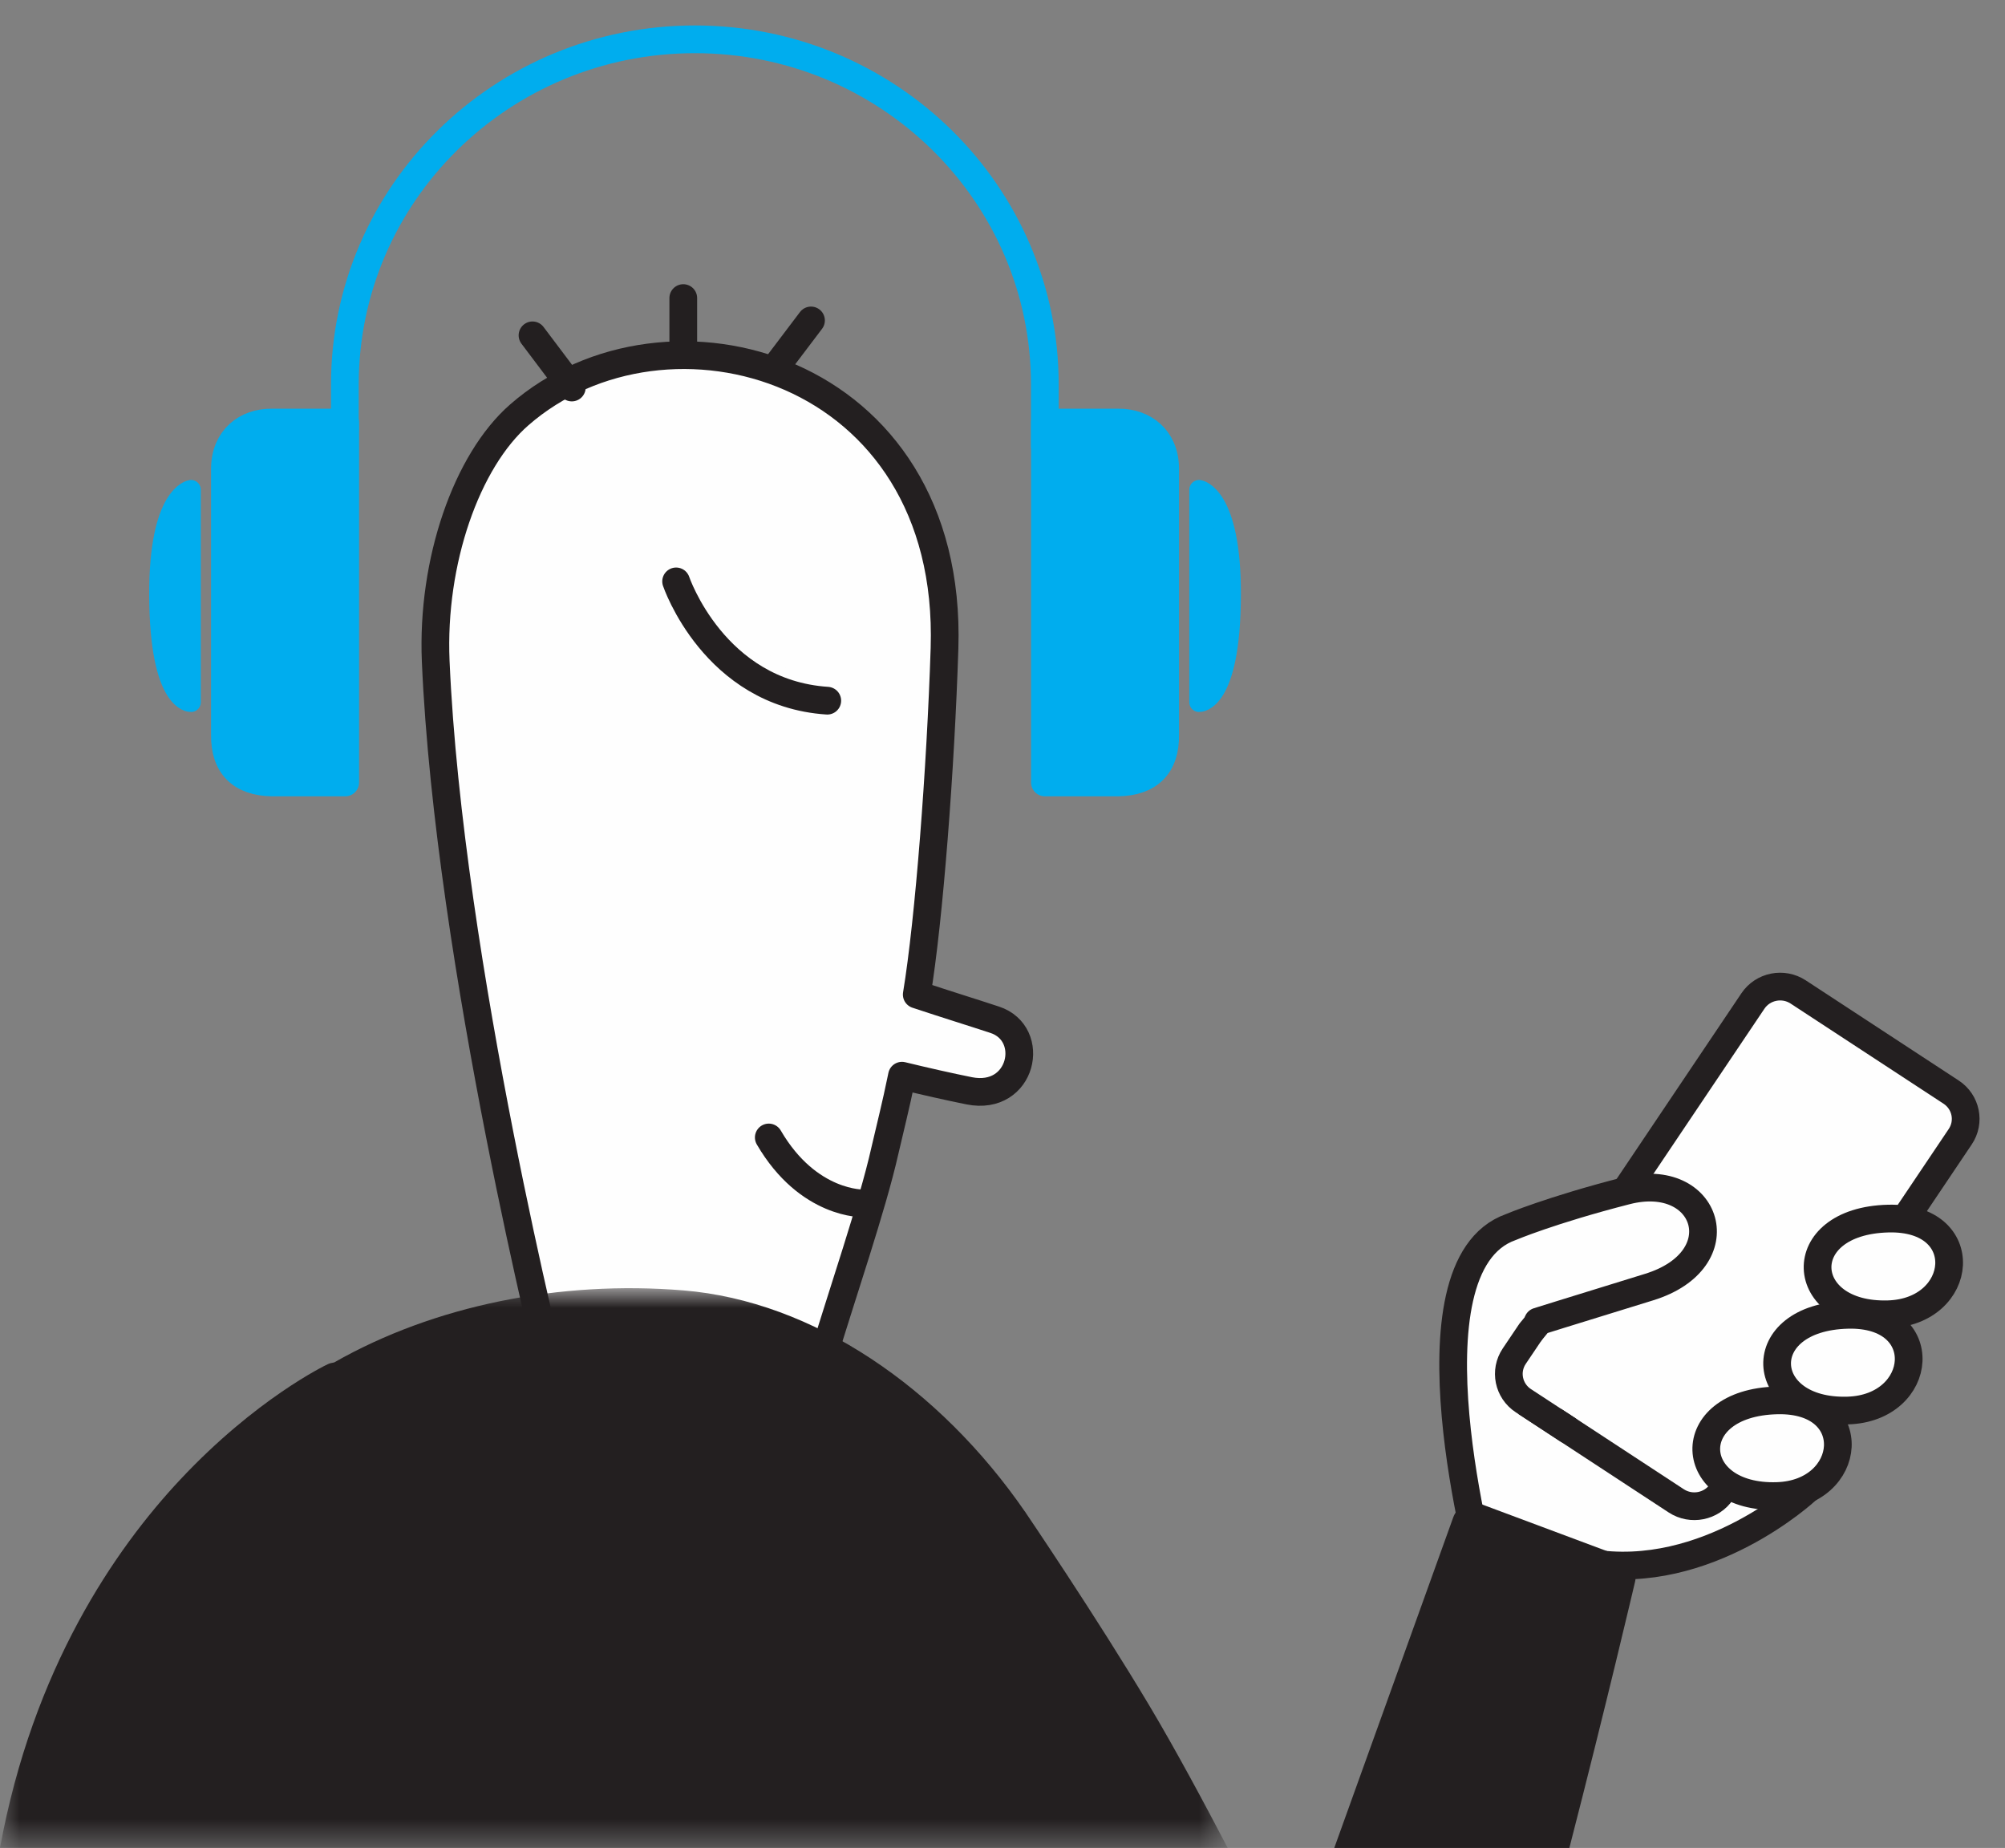 <?xml version="1.0" encoding="UTF-8"?>
<svg width="51px" height="47px" viewBox="0 0 51 47" version="1.1" xmlns="http://www.w3.org/2000/svg" xmlns:xlink="http://www.w3.org/1999/xlink">
    <rect x="0" y="0" width="51" height="47" fill="#808080" stroke="none"/>
    <title>Illustration</title>
    <defs>
        <polygon id="path-1" points="0 0 31.228 0 31.228 14.236 0 14.236"></polygon>
    </defs>
    <g id="🚀-WEA-/-Toaster" stroke="none" stroke-width="1" fill="none" fill-rule="evenodd">
        <g id="mobile_WA_toaster_bottom_page" transform="translate(-32, -596)">
            <g id="001-/-toaster" transform="translate(8, 585)">
                <g id="Illustration" transform="translate(24, 12)">
                    <path d="M39.941,31.073 L45.428,29.762 L45.927,35.665 C45.927,35.665 46.01,37.55 44.015,38.288 C42.02,39.026 38.196,38.288 38.196,38.288 L37.863,36.074 L37.946,32.221" id="Fill-1" fill="#FEFEFE"></path>
                    <path d="M43.79,36.943 C43.536,37.32 43.021,37.422 42.639,37.173 L38.75,34.625 C38.368,34.375 38.264,33.867 38.517,33.491 L44.588,24.459 C44.842,24.082 45.357,23.979 45.739,24.229 L49.629,26.776 C50.011,27.026 50.115,27.534 49.861,27.911 L43.79,36.943 Z" id="Fill-3" fill="#FEFEFE"></path>
                    <path d="M43.79,36.943 C43.536,37.32 43.021,37.422 42.639,37.173 L38.75,34.625 C38.368,34.375 38.264,33.867 38.517,33.491 L44.588,24.459 C44.842,24.082 45.357,23.979 45.739,24.229 L49.629,26.776 C50.011,27.026 50.115,27.534 49.861,27.911 L43.79,36.943 Z" id="Stroke-5" stroke="#231F20" stroke-width="0.705" stroke-linecap="round" stroke-linejoin="round"></path>
                    <path d="M45.2,34.617 C42.725,34.677 42.88,37.121 45.2,37.05 C47.143,36.992 47.382,34.563 45.2,34.617" id="Fill-7" fill="#FEFEFE"></path>
                    <path d="M45.2,34.617 C42.725,34.677 42.88,37.121 45.2,37.05 C47.143,36.992 47.382,34.563 45.2,34.617 Z" id="Stroke-9" stroke="#231F20" stroke-width="0.705" stroke-linecap="round" stroke-linejoin="round"></path>
                    <path d="M47.002,32.441 C44.527,32.502 44.682,34.945 47.002,34.875 C48.945,34.816 49.184,32.387 47.002,32.441" id="Fill-11" fill="#FEFEFE"></path>
                    <path d="M47.002,32.441 C44.527,32.502 44.682,34.945 47.002,34.875 C48.945,34.816 49.184,32.387 47.002,32.441 Z" id="Stroke-13" stroke="#231F20" stroke-width="0.705" stroke-linecap="round" stroke-linejoin="round"></path>
                    <path d="M48.031,29.993 C45.556,30.054 45.711,32.497 48.031,32.427 C49.974,32.368 50.213,29.939 48.031,29.993" id="Fill-15" fill="#FEFEFE"></path>
                    <path d="M48.031,29.993 C45.556,30.054 45.711,32.497 48.031,32.427 C49.974,32.368 50.213,29.939 48.031,29.993 Z" id="Stroke-17" stroke="#231F20" stroke-width="0.705" stroke-linecap="round" stroke-linejoin="round"></path>
                    <g id="Group-22" transform="translate(36.963, 29.205)">
                        <path d="M0.786,9.85 C0.786,9.85 -1.373,2.011 1.465,1.005 C1.465,1.005 2.481,0.573 4.405,0.08 C6.488,-0.454 7.233,1.837 4.982,2.531 C2.731,3.225 2.156,3.406 2.156,3.406" id="Fill-19" fill="#FEFEFE"></path>
                        <path d="M0.786,9.85 C0.786,9.85 -1.373,2.011 1.465,1.005 C1.465,1.005 2.481,0.573 4.405,0.08 C6.488,-0.454 7.233,1.837 4.982,2.531 C2.731,3.225 2.156,3.406 2.156,3.406" id="Stroke-21" stroke="#231F20" stroke-width="0.705" stroke-linecap="round" stroke-linejoin="round"></path>
                    </g>
                    <g id="Group-26" transform="translate(38.379, 32.709)">
                        <path d="M1.496,2.653 L0.371,1.917 C-0.011,1.667 -0.115,1.158 0.139,0.782 L0.555,0.164 L0.691,0" id="Fill-23" fill="#FEFEFE"></path>
                        <path d="M1.496,2.653 L0.371,1.917 C-0.011,1.667 -0.115,1.158 0.139,0.782 L0.555,0.164 L0.691,0" id="Stroke-25" stroke="#231F20" stroke-width="0.705" stroke-linecap="round" stroke-linejoin="round"></path>
                    </g>
                    <path d="M25.301,24.936 C24.74,24.751 24.112,24.558 23.319,24.295 C23.634,22.39 23.928,18.528 24.025,15.489 C24.255,8.286 16.943,6.29 13.208,9.552 C11.871,10.719 10.974,13.278 11.083,15.818 C11.416,23.515 14.089,34.124 14.089,34.124 L20.882,33.697 C21.426,31.895 22.185,29.7 22.505,28.28 C22.639,27.701 22.797,27.075 22.919,26.473 C22.934,26.4 22.943,26.359 22.943,26.359 C23.534,26.503 24.141,26.64 24.653,26.743 C26.006,27.013 26.376,25.289 25.301,24.936" id="Fill-27" fill="#FEFEFE"></path>
                    <path d="M25.301,24.936 C24.74,24.751 24.112,24.558 23.319,24.295 C23.634,22.39 23.928,18.528 24.025,15.489 C24.255,8.286 16.943,6.29 13.208,9.552 C11.871,10.719 10.974,13.278 11.083,15.818 C11.416,23.515 14.089,34.124 14.089,34.124 L20.882,33.697 C21.426,31.895 22.185,29.7 22.505,28.28 C22.639,27.701 22.797,27.075 22.919,26.473 C22.934,26.4 22.943,26.359 22.943,26.359 C23.534,26.503 24.141,26.64 24.653,26.743 C26.006,27.013 26.376,25.289 25.301,24.936 Z" id="Stroke-29" stroke="#231F20" stroke-width="0.705" stroke-linecap="round" stroke-linejoin="round"></path>
                    <g id="Group-34" transform="translate(19.555, 27.93)">
                        <path d="M2.417,1.677 C2.417,1.677 1.006,1.728 0,0" id="Fill-31" fill="#FEFEFE"></path>
                        <path d="M2.417,1.677 C2.417,1.677 1.006,1.728 0,0" id="Stroke-33" stroke="#231F20" stroke-width="0.705" stroke-linecap="round" stroke-linejoin="round"></path>
                    </g>
                    <g id="Group-37" transform="translate(0, 31.764)">
                        <mask id="mask-2" fill="white">
                            <use xlink:href="#path-1"></use>
                        </mask>
                        <g id="Clip-36"></g>
                        <path d="M29.236,10.617 C27.874,8.334 26.08,5.695 26.08,5.695 C23.895,2.521 20.677,0.328 17.388,0.056 C14.242,-0.203 11.046,0.437 8.5,1.888 C8.443,1.896 8.387,1.91 8.333,1.935 C8.259,1.97 6.509,2.814 4.584,4.868 C2.933,6.629 0.838,9.665 -7.69078435e-05,14.236 L31.228,14.236 C30.623,13.076 29.881,11.697 29.236,10.617" id="Fill-35" fill="#231F20" mask="url(#mask-2)"></path>
                    </g>
                    <path d="M41.59,39.229 C41.652,38.96 41.504,38.686 41.243,38.588 L37.691,37.261 C37.55,37.208 37.393,37.214 37.257,37.276 C37.12,37.338 37.015,37.452 36.965,37.592 L33.939,46 L39.919,46 C40.858,42.359 41.582,39.262 41.59,39.229" id="Fill-38" fill="#231F20"></path>
                    <path d="M26.08,37.459 C26.119,37.493 26.051,37.414 26.08,37.459" id="Fill-40" fill="#231F20"></path>
                    <path d="M45.948,36.901 C45.948,36.901 43.416,39.262 40.419,38.744" id="Stroke-42" stroke="#231F20" stroke-width="0.705" stroke-linecap="round" stroke-linejoin="round"></path>
                    <path d="M8.781,18.901 L6.922,18.901 C6.131,18.889 5.709,18.473 5.721,17.685 L5.721,10.902 C5.732,10.16 6.259,9.738 6.922,9.747 L8.781,9.747 L8.781,18.901 Z" id="Fill-44" fill="#00ADEE"></path>
                    <path d="M8.781,18.901 L6.922,18.901 C6.131,18.889 5.709,18.473 5.721,17.685 L5.721,10.902 C5.732,10.16 6.259,9.738 6.922,9.747 L8.781,9.747 L8.781,18.901 Z" id="Stroke-46" stroke="#00ADEE" stroke-width="0.705" stroke-linecap="round" stroke-linejoin="round"></path>
                    <path d="M4.858,11.457 L4.858,16.859 C4.858,16.859 4.057,16.904 4.045,14.146 C4.034,11.572 4.858,11.457 4.858,11.457" id="Fill-48" fill="#00ADEE"></path>
                    <path d="M4.858,11.457 L4.858,16.859 C4.858,16.859 4.057,16.904 4.045,14.146 C4.034,11.572 4.858,11.457 4.858,11.457 Z" id="Stroke-50" stroke="#00ADEE" stroke-width="0.5" stroke-linecap="round" stroke-linejoin="round"></path>
                    <path d="M26.579,18.901 L28.437,18.901 C29.228,18.889 29.65,18.473 29.638,17.685 L29.638,10.902 C29.627,10.16 29.099,9.738 28.437,9.747 L26.579,9.747 L26.579,18.901 Z" id="Fill-52" fill="#00ADEE"></path>
                    <path d="M26.579,18.901 L28.437,18.901 C29.228,18.889 29.65,18.473 29.638,17.685 L29.638,10.902 C29.627,10.16 29.099,9.738 28.437,9.747 L26.579,9.747 L26.579,18.901 Z" id="Stroke-54" stroke="#00ADEE" stroke-width="0.705" stroke-linecap="round" stroke-linejoin="round"></path>
                    <path d="M30.501,11.457 L30.501,16.859 C30.501,16.859 31.302,16.904 31.314,14.146 C31.325,11.572 30.501,11.457 30.501,11.457" id="Fill-56" fill="#00ADEE"></path>
                    <path d="M30.501,11.457 L30.501,16.859 C30.501,16.859 31.302,16.904 31.314,14.146 C31.325,11.572 30.501,11.457 30.501,11.457 Z" id="Stroke-58" stroke="#00ADEE" stroke-width="0.5" stroke-linecap="round" stroke-linejoin="round"></path>
                    <path d="M8.772,9.924 L8.772,8.78 C8.772,3.931 12.758,0 17.675,0 C22.592,0 26.577,3.931 26.577,8.78 L26.577,10.356" id="Stroke-60" stroke="#00ADEE" stroke-width="0.705" stroke-linecap="round" stroke-linejoin="round"></path>
                    <g id="Group-65" transform="translate(17.198, 13.787)">
                        <path d="M0,0 C0,0 0.961,2.844 3.845,3.034" id="Fill-62" fill="#FEFEFE"></path>
                        <path d="M0,0 C0,0 0.961,2.844 3.845,3.034" id="Stroke-64" stroke="#231F20" stroke-width="0.705" stroke-linecap="round"></path>
                    </g>
                    <g id="Group-69" transform="translate(19.7, 7.15)">
                        <line x1="0.011" y1="1.213" x2="0.929" y2="0" id="Fill-66" fill="#FEFEFE"></line>
                        <line x1="0.011" y1="1.213" x2="0.929" y2="0" id="Stroke-68" stroke="#231F20" stroke-width="0.705" stroke-linecap="round"></line>
                    </g>
                    <g id="Group-73" transform="translate(16.91, 6.581)">
                        <line x1="0.47" y1="1.327" x2="0.47" y2="0" id="Fill-70" fill="#FEFEFE"></line>
                        <line x1="0.47" y1="1.327" x2="0.47" y2="0" id="Stroke-72" stroke="#231F20" stroke-width="0.705" stroke-linecap="round"></line>
                    </g>
                    <g id="Group-77" transform="translate(13.545, 7.529)">
                        <line x1="1" y1="1.327" x2="0" y2="0" id="Fill-74" fill="#FEFEFE"></line>
                        <line x1="1" y1="1.327" x2="0" y2="0" id="Stroke-76" stroke="#231F20" stroke-width="0.705" stroke-linecap="round"></line>
                    </g>
                </g>
            </g>
        </g>
    </g>
</svg>